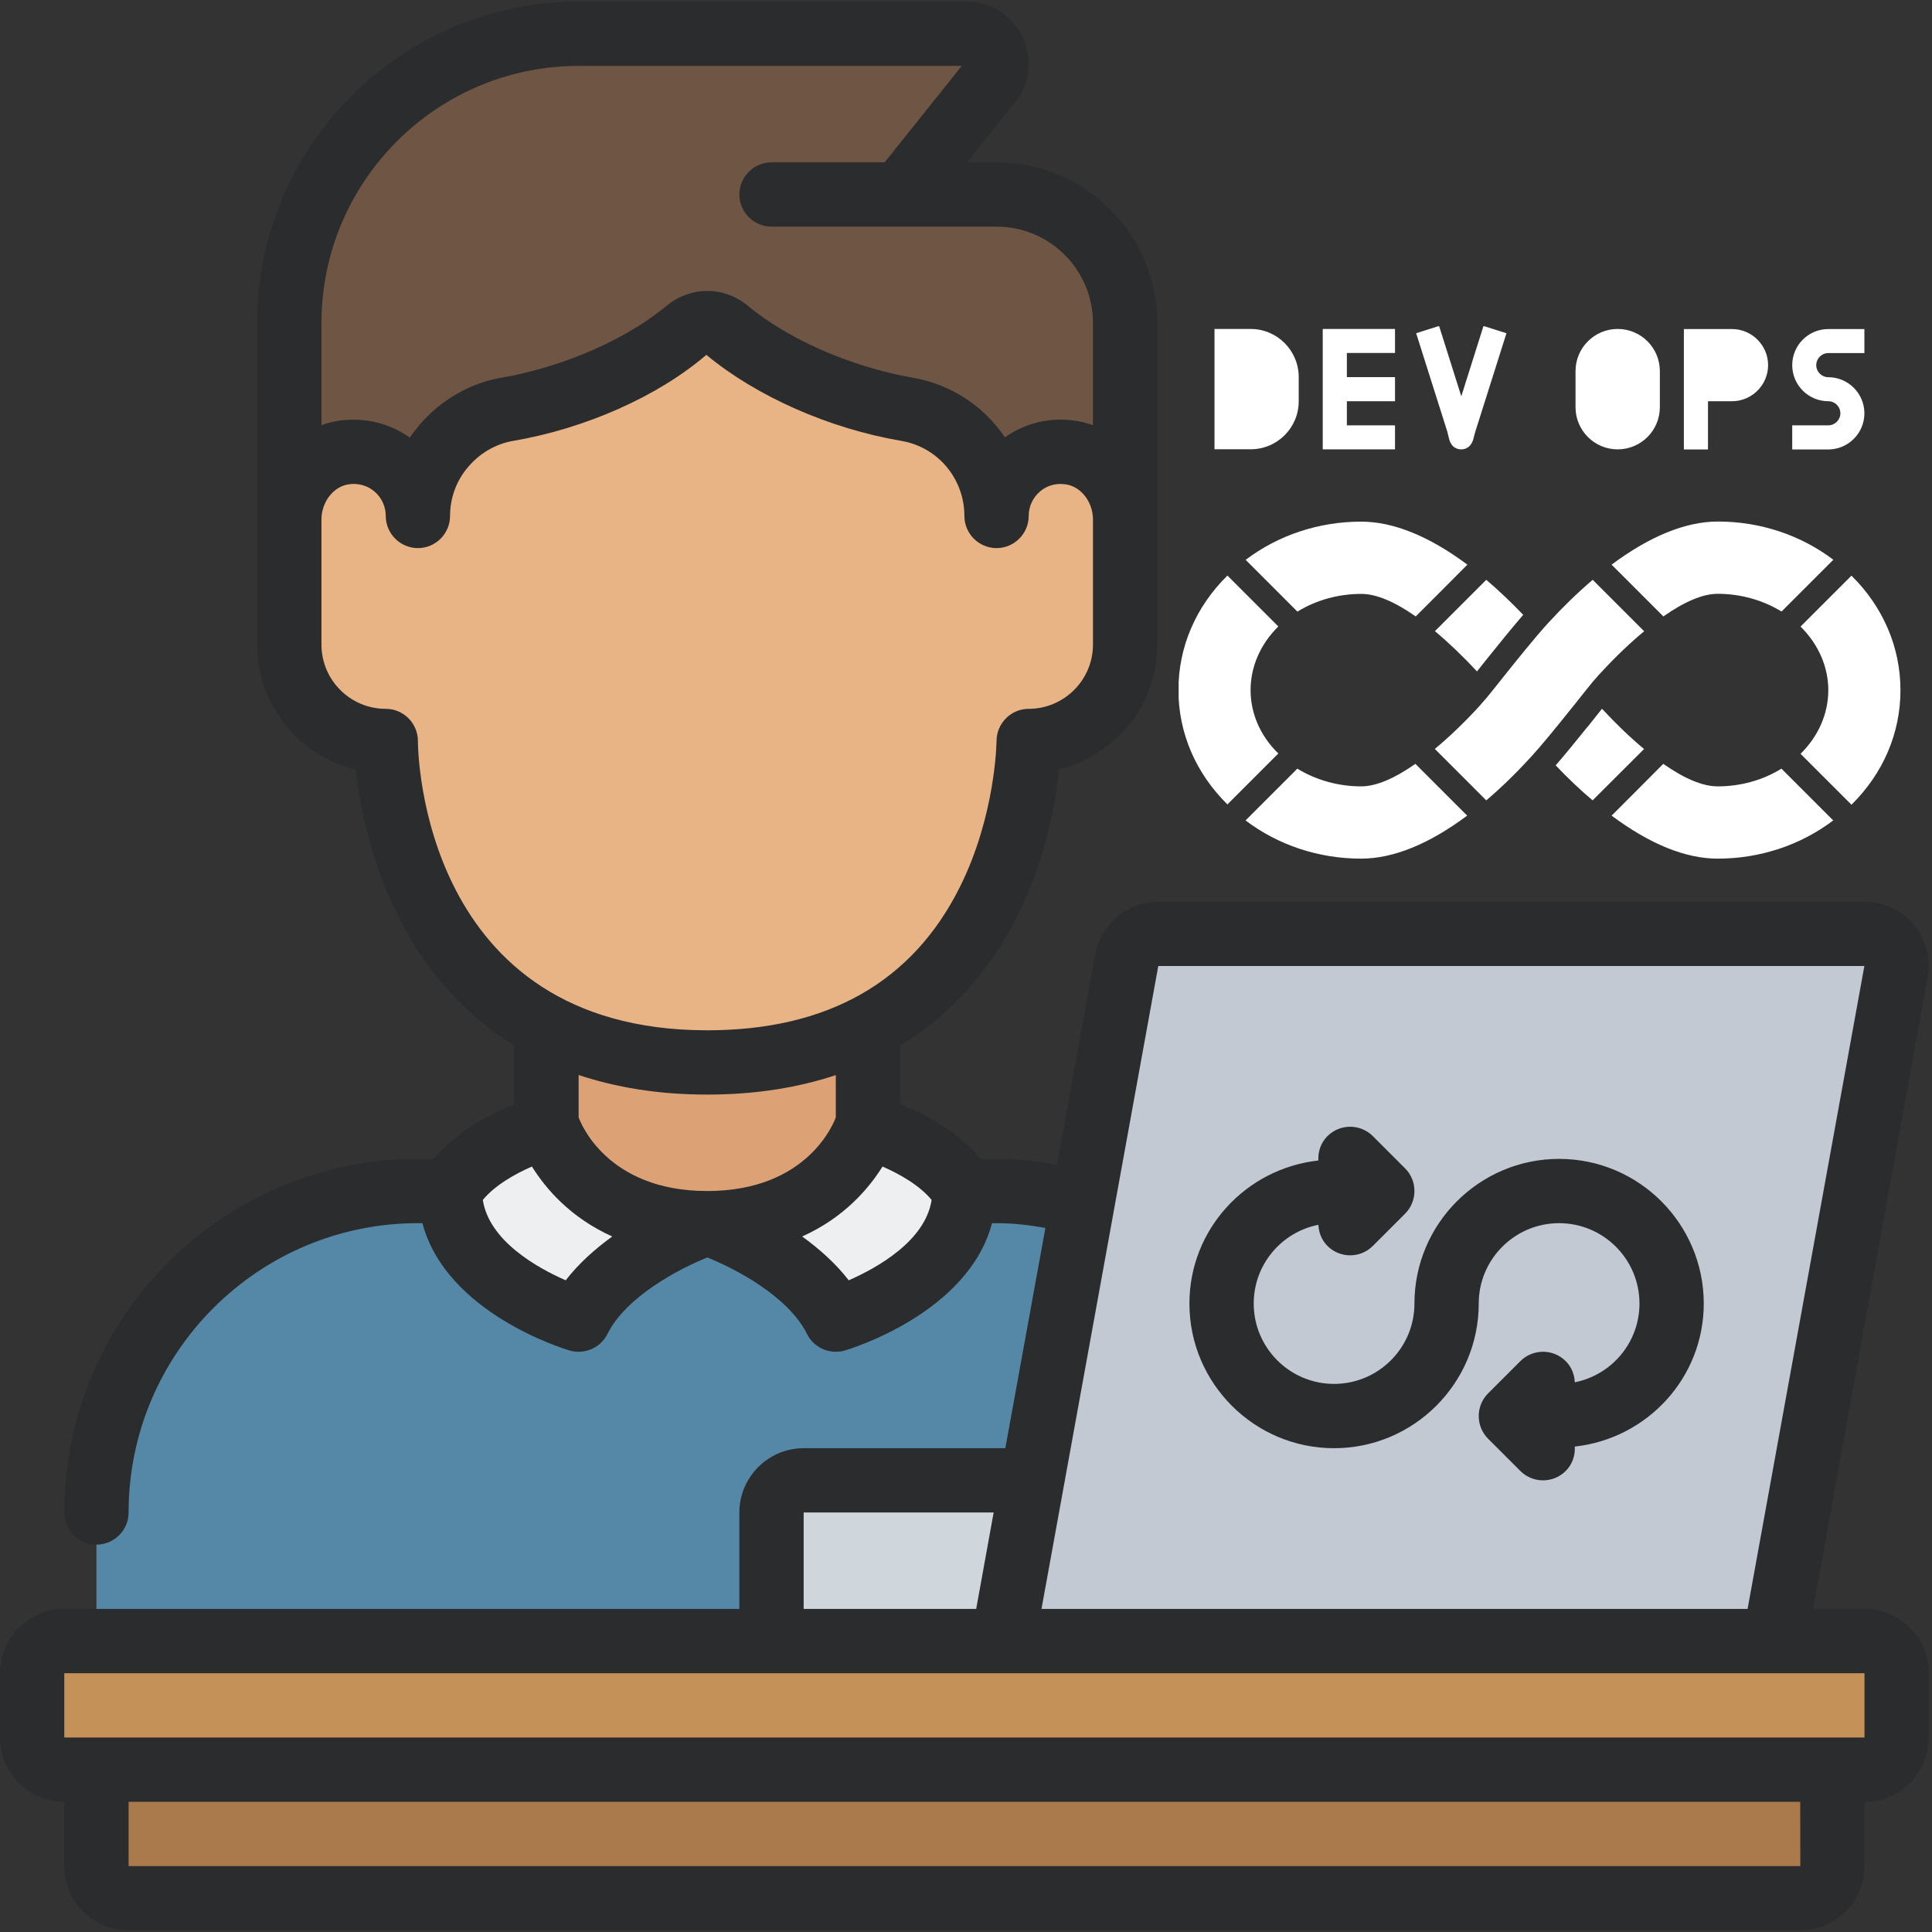 <svg xmlns="http://www.w3.org/2000/svg" xmlns:xlink="http://www.w3.org/1999/xlink" width="1080" zoomAndPan="magnify" viewBox="0 0 810 810" height="1080" preserveAspectRatio="xMidYMid meet" version="1.2"><rect x="0" y="0" width="810" height="810" fill="#333333" stroke="none"/><defs><clipPath id="a9e8b48d34"><path d="M 494.148 136.801 L 797 136.801 L 797 360 L 494.148 360 Z M 494.148 136.801 "/></clipPath></defs><g id="bdaaca0fbb"><path style=" stroke:none;fill-rule:nonzero;fill:#aa7a4d;fill-opacity:1;" d="M 754.742 795.848 L 53.91 795.848 C 46.488 795.848 40.434 789.793 40.434 782.371 L 40.434 714.984 L 768.219 714.984 L 768.219 782.371 C 768.219 789.793 762.164 795.848 754.742 795.848 "/><path style=" stroke:none;fill-rule:nonzero;fill:#dca276;fill-opacity:1;" d="M 363.895 526.297 L 363.895 405 L 229.117 405 L 229.117 526.297 L 363.895 526.297 "/><path style=" stroke:none;fill-rule:nonzero;fill:#5588a7;fill-opacity:1;" d="M 453.918 504.344 L 458.234 701.504 L 40.434 701.504 L 40.434 634.117 C 40.434 559.992 101.082 499.344 175.207 499.344 L 250.809 499.344 C 261.074 506.766 275.762 512.82 296.504 512.82 C 317.25 512.82 331.938 506.766 342.203 499.344 L 417.805 499.344 C 430.332 499.344 442.496 501.082 453.918 504.344 "/><path style=" stroke:none;fill-rule:nonzero;fill:#edeff1;fill-opacity:1;" d="M 296.504 512.82 C 296.504 512.82 256.074 526.297 242.594 553.254 C 242.594 553.254 188.684 537.512 188.684 499.344 C 199.898 480.23 229.645 472.387 229.645 472.387 C 229.645 472.387 234.488 487.602 250.809 499.344 C 261.074 506.766 275.762 512.82 296.504 512.82 "/><path style=" stroke:none;fill-rule:nonzero;fill:#edeff1;fill-opacity:1;" d="M 404.324 499.344 C 404.324 514.559 395.691 526.297 385.48 534.773 C 369.949 547.621 350.414 553.254 350.414 553.254 C 349.996 552.465 349.625 551.621 349.047 550.988 C 334.676 525.508 296.504 512.82 296.504 512.82 C 317.25 512.82 331.938 506.766 342.203 499.344 C 358.523 487.602 363.367 472.387 363.367 472.387 C 363.367 472.387 393.113 480.23 404.324 499.344 "/><path style=" stroke:none;fill-rule:nonzero;fill:#6f5544;fill-opacity:1;" d="M 471.715 135.449 L 471.715 217.789 L 458.234 229.793 L 134.773 229.793 L 121.297 217.789 L 121.297 135.449 C 121.297 68.484 175.629 14.152 242.594 14.152 L 405.273 14.152 C 415.805 14.152 421.594 26.312 414.961 34.527 L 398.957 54.586 L 377.371 81.539 L 417.805 81.539 C 447.602 81.539 471.715 105.652 471.715 135.449 "/><path style=" stroke:none;fill-rule:nonzero;fill:#e9b485;fill-opacity:1;" d="M 471.715 217.789 L 471.715 270.227 C 471.715 292.598 453.656 310.656 431.281 310.656 C 431.281 310.656 431.281 344.352 414.434 378.047 C 397.586 411.738 363.895 445.434 296.504 445.434 C 161.73 445.434 161.73 310.656 161.73 310.656 C 150.516 310.656 140.41 306.078 133.145 298.812 C 125.879 291.547 121.297 281.438 121.297 270.227 L 121.297 217.789 C 121.297 204.312 130.617 191.938 143.777 189.781 C 160.781 187.094 175.207 199.992 175.207 216.316 C 175.207 205.102 179.262 194.887 186 187.094 C 192.738 179.094 202.164 173.301 212.957 171.566 C 236.383 167.512 266.34 156.613 288.293 138.398 C 293.137 134.5 299.875 134.5 304.719 138.398 C 326.672 156.613 356.629 167.512 380.055 171.566 C 401.746 175.199 417.805 193.941 417.805 216.316 C 417.805 199.992 432.23 187.094 449.234 189.781 C 462.395 191.938 471.715 204.312 471.715 217.789 "/><path style=" stroke:none;fill-rule:nonzero;fill:#cfd6dc;fill-opacity:1;" d="M 431.281 688.027 L 336.938 688.027 C 329.516 688.027 323.461 681.973 323.461 674.551 L 323.461 634.117 C 323.461 626.695 329.516 620.641 336.938 620.641 L 443.547 620.641 L 431.281 688.027 "/><path style=" stroke:none;fill-rule:nonzero;fill:#c3c9d2;fill-opacity:1;" d="M 420.488 688.027 L 432.754 620.641 L 472.398 402.578 C 473.609 396.207 479.137 391.523 485.613 391.523 L 781.695 391.523 C 790.066 391.523 796.492 399.207 794.91 407.422 L 743.949 688.027 L 741.266 701.504 L 417.805 701.504 L 420.488 688.027 "/><path style=" stroke:none;fill-rule:nonzero;fill:#c49158;fill-opacity:1;" d="M 26.957 741.938 L 781.695 741.938 C 789.121 741.938 795.176 735.883 795.176 728.461 L 795.176 701.504 C 795.176 694.082 789.121 688.027 781.695 688.027 L 26.957 688.027 C 19.531 688.027 13.477 694.082 13.477 701.504 L 13.477 728.461 C 13.477 735.883 19.531 741.938 26.957 741.938 "/><path style=" stroke:none;fill-rule:nonzero;fill:#2b2c2d;fill-opacity:1;" d="M 781.695 728.461 L 26.957 728.461 L 26.957 701.504 L 781.695 701.504 Z M 754.793 782.371 L 53.91 782.371 L 53.91 755.414 L 754.742 755.414 Z M 336.938 634.117 L 416.594 634.117 L 409.273 674.551 L 336.938 674.551 Z M 781.645 405 L 732.684 674.551 L 436.652 674.551 L 485.613 405 Z M 355.84 536.773 C 350.258 529.562 343.309 523.453 336.309 518.402 C 353.84 510.555 364.262 498.289 370 489.078 C 377.109 492.184 385.531 496.922 390.586 503.082 C 387.953 520.191 367.949 531.457 355.84 536.773 Z M 296.504 499.344 C 254.074 499.344 243.176 470.125 242.594 468.438 L 242.594 450.699 C 257.969 455.805 275.711 458.91 296.504 458.91 C 317.355 458.91 335.098 455.805 350.414 450.75 L 350.414 468.438 C 349.836 470.07 339.043 499.344 296.504 499.344 Z M 237.172 536.773 C 225.062 531.457 205.059 520.191 202.426 503.082 C 207.48 496.922 215.902 492.184 223.012 489.078 C 228.75 498.289 239.172 510.555 256.703 518.402 C 249.703 523.453 242.754 529.562 237.172 536.773 Z M 175.207 310.656 C 175.207 303.234 169.152 297.18 161.73 297.18 C 154.57 297.18 147.777 294.391 142.672 289.281 C 137.566 284.176 134.773 277.383 134.773 270.227 L 134.773 217.789 C 134.773 210.574 139.672 204.102 145.938 203.102 C 146.727 202.941 147.516 202.891 148.254 202.891 C 151.516 202.891 154.57 203.996 157.043 206.102 C 159.992 208.629 161.73 212.367 161.73 216.316 C 161.73 223.738 167.785 229.793 175.207 229.793 C 182.633 229.793 188.684 223.738 188.684 216.316 C 188.684 208.734 191.371 201.469 196.266 195.781 C 201.27 189.887 207.953 186.043 215.219 184.832 C 245.387 179.672 275.867 166.195 296.137 148.77 C 317.145 166.195 347.625 179.672 377.844 184.832 C 393.164 187.41 404.324 200.68 404.324 216.316 C 404.324 223.738 410.379 229.793 417.805 229.793 C 425.227 229.793 431.281 223.738 431.281 216.316 C 431.281 212.367 433.02 208.629 435.965 206.102 C 439.02 203.469 442.918 202.414 447.023 203.102 C 453.34 204.102 458.234 210.574 458.234 217.789 L 458.234 270.227 C 458.234 285.07 446.129 297.18 431.281 297.18 C 423.859 297.18 417.855 303.234 417.805 310.605 C 417.805 310.922 417.488 341.77 402.379 371.992 C 382.477 411.793 346.887 431.957 296.504 431.957 C 177.102 431.957 175.207 315.555 175.207 310.656 Z M 242.594 27.629 L 403.219 27.629 L 370.895 68.062 L 323.461 68.062 C 316.039 68.062 309.984 74.117 309.984 81.539 C 309.984 88.961 316.039 95.016 323.461 95.016 L 417.805 95.016 C 440.125 95.016 458.234 113.129 458.234 135.449 L 458.234 178.25 C 456.023 177.461 453.707 176.883 451.34 176.461 C 440.547 174.723 429.914 177.25 421.332 183.359 C 412.59 170.406 398.746 161.035 382.371 158.297 C 362.523 154.875 333.938 145.137 313.195 127.922 C 303.352 119.973 289.66 119.973 279.711 128.027 C 259.074 145.137 230.488 154.875 210.797 158.246 C 197.266 160.457 184.844 167.617 175.785 178.25 C 174.367 179.938 173.051 181.672 171.785 183.465 C 163.203 177.305 152.359 174.777 141.621 176.461 C 139.25 176.828 136.988 177.461 134.773 178.25 L 134.773 135.449 C 134.773 76.012 183.156 27.629 242.594 27.629 Z M 781.695 674.551 L 760.113 674.551 L 808.125 410 C 809.652 402.156 807.598 394.102 802.492 387.891 C 797.332 381.625 789.754 378.047 781.695 378.047 L 485.613 378.047 C 472.715 378.047 461.555 387.312 459.133 400.156 L 443.125 488.34 C 434.758 486.867 426.332 485.867 417.805 485.867 L 411.117 485.867 C 401.324 474.074 387.164 466.859 377.371 462.965 L 377.371 438.379 C 401.852 423.48 417.121 402.84 426.492 384.098 C 438.441 360.145 442.602 336.402 444.023 322.609 C 467.605 316.871 485.191 295.602 485.191 270.227 L 485.191 135.449 C 485.191 98.281 454.973 68.062 417.805 68.062 L 405.434 68.062 L 425.543 42.949 C 431.809 35.051 433.02 24.523 428.648 15.414 C 424.277 6.309 415.328 0.676 405.223 0.676 L 242.594 0.676 C 168.258 0.676 107.82 61.113 107.82 135.449 L 107.82 270.227 C 107.82 284.598 113.453 298.129 123.613 308.34 C 130.773 315.449 139.566 320.344 149.094 322.66 C 151.938 347.984 164.203 406.895 215.641 438.273 L 215.641 462.965 C 205.848 466.859 191.688 474.074 181.895 485.867 L 175.207 485.867 C 93.449 485.867 26.957 552.359 26.957 634.117 C 26.957 641.543 33.008 647.594 40.434 647.594 C 47.855 647.594 53.91 641.543 53.91 634.117 C 53.91 567.203 108.348 512.82 175.207 512.82 L 177.102 512.82 C 187.055 550.516 236.488 565.52 238.805 566.203 C 240.07 566.574 241.332 566.73 242.594 566.73 C 247.598 566.73 252.336 563.941 254.652 559.309 C 262.496 543.566 284.66 531.984 296.559 527.191 C 308.402 531.984 330.465 543.461 338.359 559.309 C 340.676 563.941 345.414 566.73 350.414 566.73 C 351.68 566.73 352.941 566.574 354.207 566.203 C 356.523 565.52 405.957 550.516 415.91 512.82 L 417.805 512.82 C 424.699 512.82 431.543 513.609 438.285 514.82 L 421.488 607.164 L 336.938 607.164 C 322.094 607.164 309.984 619.273 309.984 634.117 L 309.984 674.551 L 26.957 674.551 C 12.109 674.551 0 686.66 0 701.504 L 0 728.461 C 0 743.309 12.109 755.414 26.957 755.414 L 26.957 782.371 C 26.957 797.219 39.062 809.324 53.91 809.324 L 754.742 809.324 C 769.59 809.324 781.695 797.219 781.695 782.371 L 781.695 755.414 C 796.543 755.414 808.652 743.309 808.652 728.461 L 808.652 701.504 C 808.652 686.66 796.543 674.551 781.695 674.551 "/><path style=" stroke:none;fill-rule:nonzero;fill:#2b2c2d;fill-opacity:1;" d="M 559.316 607.164 C 592.75 607.164 619.965 579.945 619.965 546.516 C 619.965 527.93 635.078 512.82 653.66 512.82 C 672.246 512.82 687.355 527.93 687.355 546.516 C 687.355 562.836 675.719 576.469 660.242 579.523 C 660.082 576.312 658.926 573.152 656.449 570.68 C 651.188 565.414 642.656 565.414 637.395 570.68 L 623.914 584.156 C 618.652 589.422 618.652 597.949 623.914 603.215 L 637.395 616.691 C 640.023 619.324 643.445 620.641 646.922 620.641 C 650.398 620.641 653.82 619.324 656.449 616.691 C 659.242 613.902 660.453 610.164 660.242 606.48 C 690.566 603.16 714.309 577.68 714.309 546.516 C 714.309 513.082 687.09 485.867 653.66 485.867 C 620.23 485.867 593.012 513.082 593.012 546.516 C 593.012 565.098 577.902 580.207 559.316 580.207 C 540.734 580.207 525.625 565.098 525.625 546.516 C 525.625 530.195 537.258 516.559 552.738 513.504 C 552.895 516.715 554.055 519.875 556.527 522.348 C 559.16 524.98 562.582 526.297 566.055 526.297 C 569.531 526.297 572.953 524.98 575.586 522.348 L 589.062 508.871 C 594.328 503.605 594.328 495.078 589.062 489.812 L 575.586 476.336 C 570.32 471.07 561.793 471.07 556.527 476.336 C 553.738 479.125 552.527 482.863 552.738 486.551 C 522.414 489.867 498.668 515.348 498.668 546.516 C 498.668 579.945 525.887 607.164 559.316 607.164 "/><g clip-rule="nonzero" clip-path="url(#a9e8b48d34)"><path style=" stroke:none;fill-rule:nonzero;fill:#ffffff;fill-opacity:1;" d="M 746.879 322.262 L 768.582 343.969 C 754.887 354.352 737.883 359.988 720.16 359.988 C 706.645 359.988 691.695 353.902 675.672 341.953 L 686.191 331.434 L 697.332 320.246 C 706.285 326.512 713.938 329.691 720.16 329.691 C 729.734 329.691 739.09 327.094 746.879 322.262 Z M 689.277 314.027 C 683.504 309.238 677.461 303.418 671.645 297.152 C 670.438 298.676 668.871 300.645 667.125 302.836 C 666.586 303.555 666.004 304.27 665.379 304.984 C 665.289 305.074 665.199 305.211 665.109 305.297 C 660.902 310.535 656.113 316.398 652.223 320.875 C 657.324 326.242 662.516 331.168 667.707 335.555 Z M 524.312 289.32 C 524.312 279.477 528.473 269.988 535.949 262.648 L 514.602 241.301 C 501.309 254.414 494.059 271.285 494.059 289.277 C 494.059 307.27 501.309 324.141 514.602 337.254 L 535.949 315.906 C 528.473 308.656 524.312 299.211 524.312 289.32 Z M 623.129 243.09 L 601.602 264.617 C 607.375 269.449 613.418 275.223 619.238 281.488 C 620.445 279.969 621.965 278.086 623.621 275.984 C 628.23 270.211 634.094 263.004 638.617 257.77 C 633.512 252.441 628.32 247.52 623.129 243.09 Z M 657.77 298.316 C 658.129 297.871 658.488 297.379 658.891 296.93 C 659.156 296.617 659.383 296.305 659.648 295.988 C 659.785 295.855 659.875 295.676 660.008 295.543 C 661.844 293.215 663.453 291.199 664.664 289.68 C 666.766 286.992 668.512 284.934 670.211 283.055 C 670.391 282.832 670.613 282.609 670.793 282.43 C 671.02 282.207 671.242 281.98 671.422 281.758 C 677.328 275.359 683.414 269.539 689.324 264.66 L 678.625 253.965 L 667.75 243.09 C 661.484 248.414 655.266 254.457 649.176 261.082 C 649.133 261.125 649.133 261.125 649.09 261.172 C 644.031 266.676 635.078 277.773 629.395 284.934 C 628.188 286.457 627.113 287.844 626.219 288.918 C 624.113 291.605 622.371 293.664 620.668 295.543 C 620.488 295.766 620.266 295.988 620.086 296.215 C 619.863 296.438 619.641 296.66 619.461 296.883 C 613.551 303.285 607.465 309.102 601.559 313.98 L 623.129 335.555 C 629.352 330.273 635.617 324.184 641.703 317.516 C 641.75 317.473 641.836 317.383 641.883 317.336 C 645.957 312.906 652.445 304.984 657.77 298.316 Z M 776.238 241.344 L 754.887 262.691 C 762.316 270.031 766.523 279.477 766.523 289.367 C 766.523 299.211 762.363 308.699 754.887 316.039 L 774.984 336.133 L 776.238 337.387 C 789.527 324.273 796.777 307.355 796.777 289.41 C 796.777 271.375 789.527 254.457 776.238 241.344 Z M 570.676 218.699 C 552.953 218.699 535.949 224.336 522.254 234.719 L 543.957 256.426 C 551.789 251.594 561.102 248.996 570.723 248.996 C 576.941 248.996 584.598 252.176 593.547 258.441 L 604.066 247.922 L 615.207 236.734 C 599.141 224.785 584.195 218.699 570.676 218.699 Z M 570.676 329.691 C 561.102 329.691 551.746 327.051 543.914 322.262 L 522.207 343.969 C 535.902 354.352 552.91 359.988 570.633 359.988 C 584.148 359.988 599.098 353.902 615.117 341.953 L 593.414 320.246 C 584.461 326.512 576.809 329.691 570.676 329.691 Z M 675.672 236.734 L 697.379 258.441 C 706.375 252.129 714.027 248.953 720.16 248.953 C 729.734 248.953 739.09 251.594 746.922 256.383 L 768.629 234.676 C 754.934 224.293 737.926 218.652 720.203 218.652 C 706.645 218.699 691.695 224.785 675.672 236.734 Z M 678.223 188.398 C 687.98 188.398 695.902 180.477 695.902 170.723 L 695.902 155.594 C 695.902 145.836 687.98 137.914 678.223 137.914 C 668.469 137.914 660.547 145.836 660.547 155.594 L 660.547 170.723 C 660.547 180.477 668.469 188.398 678.223 188.398 Z M 716.086 168.215 L 726.156 168.215 C 734.48 168.215 741.281 161.41 741.281 153.086 C 741.281 144.762 734.48 137.961 726.156 137.961 L 705.973 137.961 L 705.973 188.445 L 716.086 188.445 Z M 781.652 173.273 C 781.652 164.949 774.848 158.145 766.523 158.145 C 763.75 158.145 761.469 155.863 761.469 153.086 C 761.469 150.312 763.75 148.031 766.523 148.031 L 781.652 148.031 L 781.652 137.961 L 766.523 137.961 C 758.156 137.961 751.398 144.762 751.398 153.086 C 751.398 161.457 758.199 168.215 766.523 168.215 C 769.301 168.215 771.582 170.453 771.582 173.273 C 771.582 176.047 769.301 178.328 766.523 178.328 L 751.398 178.328 L 751.398 188.445 L 766.523 188.445 C 774.895 188.398 781.652 181.641 781.652 173.273 Z M 607.465 183.699 C 608.406 187.816 611.137 188.398 612.613 188.398 C 614.133 188.398 616.82 187.773 617.805 183.699 C 617.938 183.117 618.164 182.223 618.52 181.016 L 631.59 139.707 L 621.965 136.664 L 612.656 166.156 L 603.348 136.664 L 593.727 139.707 L 606.793 180.969 C 607.109 182.223 607.332 183.117 607.465 183.699 Z M 584.863 178.328 L 564.68 178.328 L 564.68 168.215 L 584.863 168.215 L 584.863 158.102 L 564.68 158.102 L 564.68 147.984 L 584.863 147.984 L 584.863 137.914 L 554.566 137.914 L 554.566 188.398 L 584.863 188.398 Z M 544.496 168.215 L 544.496 158.102 C 544.496 146.957 535.457 137.914 524.312 137.914 L 509.184 137.914 L 509.184 188.355 L 524.312 188.355 C 535.457 188.398 544.496 179.359 544.496 168.215 Z M 544.496 168.215 "/></g></g></svg>